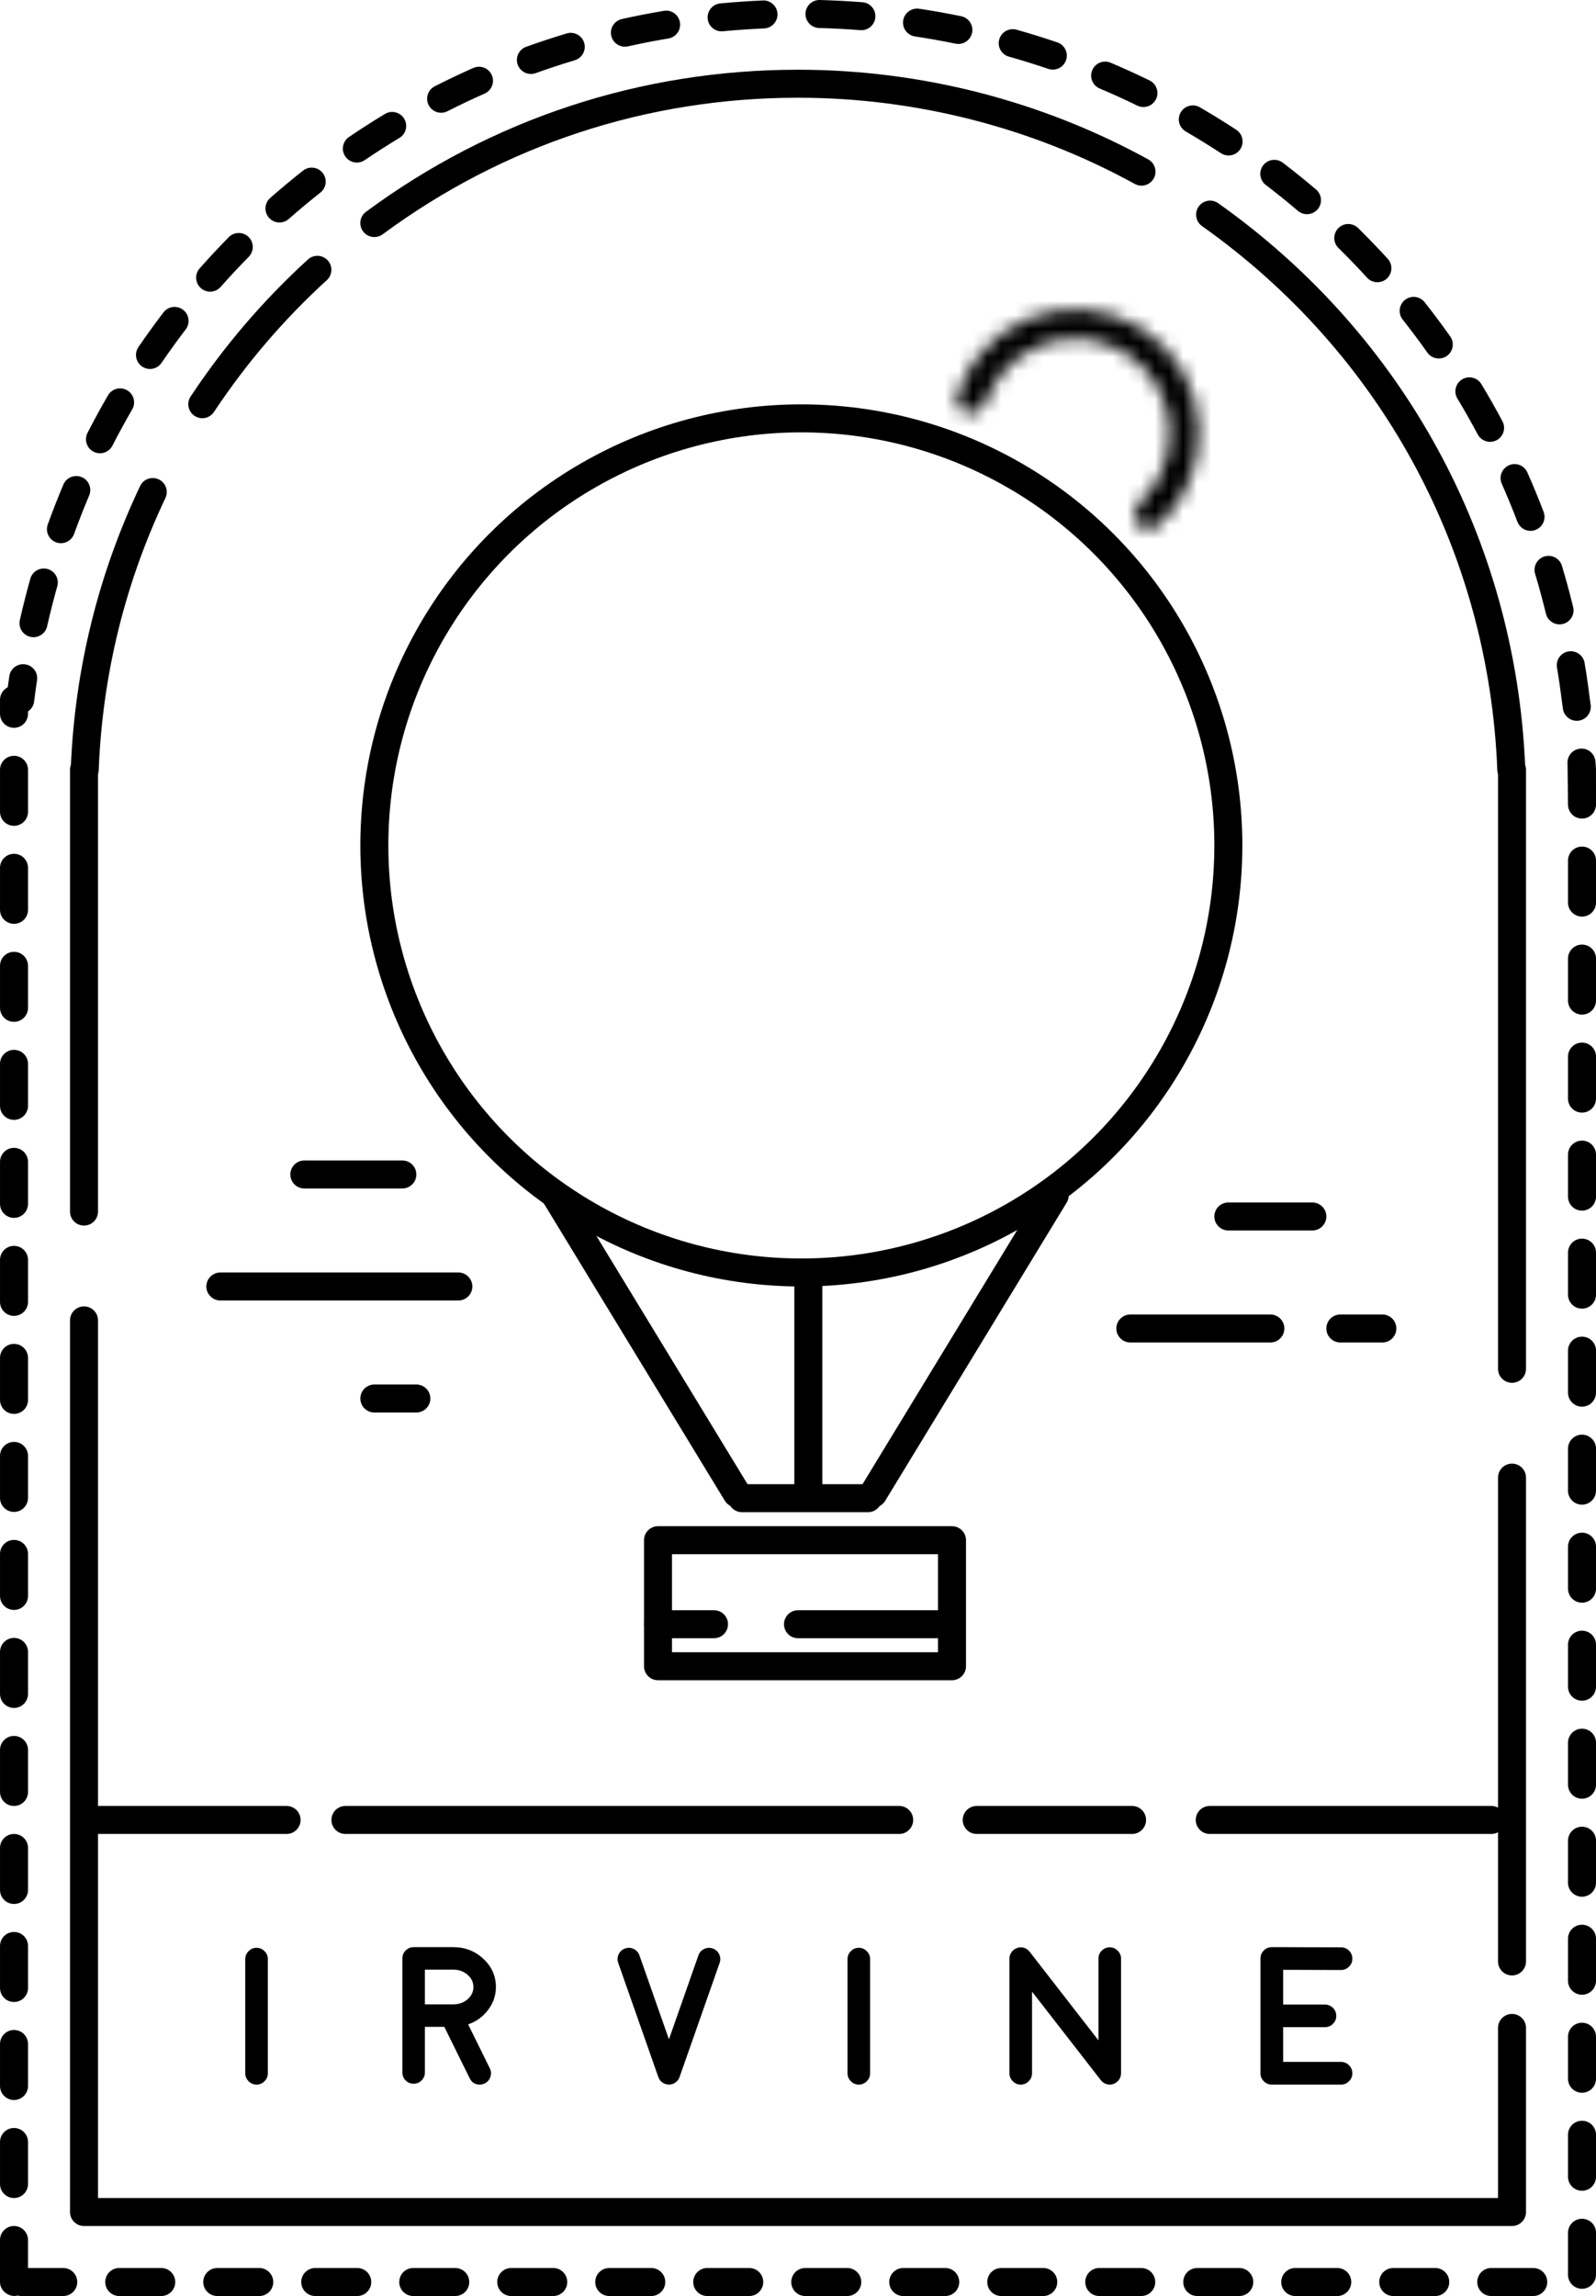 <svg width="114" height="164" viewBox="0 0 114 164" fill="none" xmlns="http://www.w3.org/2000/svg">
<path d="M109.518 163.979H106.518C105.965 163.979 105.518 163.532 105.518 162.979C105.518 162.426 105.965 161.979 106.518 161.979H109.518C110.071 161.979 110.518 162.426 110.518 162.979C110.518 163.532 110.071 163.979 109.518 163.979ZM102.518 163.979H99.518C98.965 163.979 98.518 163.532 98.518 162.979C98.518 162.426 98.965 161.979 99.518 161.979H102.518C103.071 161.979 103.518 162.426 103.518 162.979C103.518 163.532 103.071 163.979 102.518 163.979ZM95.518 163.979H92.518C91.965 163.979 91.518 163.532 91.518 162.979C91.518 162.426 91.965 161.979 92.518 161.979H95.518C96.071 161.979 96.518 162.426 96.518 162.979C96.518 163.532 96.071 163.979 95.518 163.979ZM88.518 163.979H85.518C84.965 163.979 84.518 163.532 84.518 162.979C84.518 162.426 84.965 161.979 85.518 161.979H88.518C89.071 161.979 89.518 162.426 89.518 162.979C89.518 163.532 89.071 163.979 88.518 163.979ZM81.518 163.979H78.518C77.965 163.979 77.518 163.532 77.518 162.979C77.518 162.426 77.965 161.979 78.518 161.979H81.518C82.071 161.979 82.518 162.426 82.518 162.979C82.518 163.532 82.071 163.979 81.518 163.979ZM74.518 163.979H71.518C70.965 163.979 70.518 163.532 70.518 162.979C70.518 162.426 70.965 161.979 71.518 161.979H74.518C75.071 161.979 75.518 162.426 75.518 162.979C75.518 163.532 75.071 163.979 74.518 163.979ZM67.518 163.979H64.518C63.965 163.979 63.518 163.532 63.518 162.979C63.518 162.426 63.965 161.979 64.518 161.979H67.518C68.071 161.979 68.518 162.426 68.518 162.979C68.518 163.532 68.071 163.979 67.518 163.979ZM60.518 163.979H57.518C56.965 163.979 56.518 163.532 56.518 162.979C56.518 162.426 56.965 161.979 57.518 161.979H60.518C61.071 161.979 61.518 162.426 61.518 162.979C61.518 163.532 61.071 163.979 60.518 163.979ZM53.518 163.979H50.518C49.965 163.979 49.518 163.532 49.518 162.979C49.518 162.426 49.965 161.979 50.518 161.979H53.518C54.071 161.979 54.518 162.426 54.518 162.979C54.518 163.532 54.071 163.979 53.518 163.979ZM46.518 163.979H43.518C42.965 163.979 42.518 163.532 42.518 162.979C42.518 162.426 42.965 161.979 43.518 161.979H46.518C47.071 161.979 47.518 162.426 47.518 162.979C47.518 163.532 47.071 163.979 46.518 163.979ZM39.518 163.979H36.518C35.965 163.979 35.518 163.532 35.518 162.979C35.518 162.426 35.965 161.979 36.518 161.979H39.518C40.071 161.979 40.518 162.426 40.518 162.979C40.518 163.532 40.071 163.979 39.518 163.979ZM32.518 163.979H29.518C28.965 163.979 28.518 163.532 28.518 162.979C28.518 162.426 28.965 161.979 29.518 161.979H32.518C33.071 161.979 33.518 162.426 33.518 162.979C33.518 163.532 33.071 163.979 32.518 163.979ZM25.518 163.979H22.518C21.965 163.979 21.518 163.532 21.518 162.979C21.518 162.426 21.965 161.979 22.518 161.979H25.518C26.071 161.979 26.518 162.426 26.518 162.979C26.518 163.532 26.071 163.979 25.518 163.979ZM18.518 163.979H15.518C14.965 163.979 14.518 163.532 14.518 162.979C14.518 162.426 14.965 161.979 15.518 161.979H18.518C19.071 161.979 19.518 162.426 19.518 162.979C19.518 163.532 19.071 163.979 18.518 163.979ZM11.518 163.979H8.518C7.965 163.979 7.518 163.532 7.518 162.979C7.518 162.426 7.965 161.979 8.518 161.979H11.518C12.071 161.979 12.518 162.426 12.518 162.979C12.518 163.532 12.071 163.979 11.518 163.979ZM4.518 163.979H1.518C1.428 163.979 1.342 163.967 1.259 163.945C0.666 164.107 0.001 163.622 0 162.979V159.979C0 159.426 0.447 158.979 1 158.979C1.553 158.979 2 159.426 2 159.979V161.979H4.518C5.071 161.979 5.518 162.426 5.518 162.979C5.518 163.532 5.071 163.979 4.518 163.979ZM113.001 163.462C112.448 163.462 112.001 163.015 112.001 162.462V159.462C112.001 158.909 112.448 158.462 113.001 158.462C113.554 158.462 114.001 158.909 114.001 159.462V162.462C114.001 163.014 113.553 163.462 113.001 163.462ZM1.001 156.979C0.448 156.979 0.001 156.532 0.001 155.979V152.979C0.001 152.426 0.448 151.979 1.001 151.979C1.554 151.979 2.001 152.426 2.001 152.979V155.979C2.001 156.532 1.553 156.979 1.001 156.979ZM113.001 156.462C112.448 156.462 112.001 156.015 112.001 155.462V152.462C112.001 151.909 112.448 151.462 113.001 151.462C113.554 151.462 114.001 151.909 114.001 152.462V155.462C114.001 156.014 113.553 156.462 113.001 156.462ZM1.001 149.979C0.448 149.979 0.001 149.532 0.001 148.979V145.979C0.001 145.426 0.448 144.979 1.001 144.979C1.554 144.979 2.001 145.426 2.001 145.979V148.979C2.001 149.532 1.553 149.979 1.001 149.979ZM113.001 149.462C112.448 149.462 112.001 149.015 112.001 148.462V145.462C112.001 144.909 112.448 144.462 113.001 144.462C113.554 144.462 114.001 144.909 114.001 145.462V148.462C114.001 149.014 113.553 149.462 113.001 149.462ZM1.001 142.979C0.448 142.979 0.001 142.532 0.001 141.979V138.979C0.001 138.426 0.448 137.979 1.001 137.979C1.554 137.979 2.001 138.426 2.001 138.979V141.979C2.001 142.532 1.553 142.979 1.001 142.979ZM113.001 142.462C112.448 142.462 112.001 142.015 112.001 141.462V138.462C112.001 137.909 112.448 137.462 113.001 137.462C113.554 137.462 114.001 137.909 114.001 138.462V141.462C114.001 142.014 113.553 142.462 113.001 142.462ZM1.001 135.979C0.448 135.979 0.001 135.532 0.001 134.979V131.979C0.001 131.426 0.448 130.979 1.001 130.979C1.554 130.979 2.001 131.426 2.001 131.979V134.979C2.001 135.532 1.553 135.979 1.001 135.979ZM113.001 135.462C112.448 135.462 112.001 135.015 112.001 134.462V131.462C112.001 130.909 112.448 130.462 113.001 130.462C113.554 130.462 114.001 130.909 114.001 131.462V134.462C114.001 135.014 113.553 135.462 113.001 135.462ZM1.001 128.979C0.448 128.979 0.001 128.532 0.001 127.979V124.979C0.001 124.426 0.448 123.979 1.001 123.979C1.554 123.979 2.001 124.426 2.001 124.979V127.979C2.001 128.532 1.553 128.979 1.001 128.979ZM113.001 128.462C112.448 128.462 112.001 128.015 112.001 127.462V124.462C112.001 123.909 112.448 123.462 113.001 123.462C113.554 123.462 114.001 123.909 114.001 124.462V127.462C114.001 128.014 113.553 128.462 113.001 128.462ZM1.001 121.979C0.448 121.979 0.001 121.532 0.001 120.979V117.979C0.001 117.426 0.448 116.979 1.001 116.979C1.554 116.979 2.001 117.426 2.001 117.979V120.979C2.001 121.532 1.553 121.979 1.001 121.979ZM113.001 121.462C112.448 121.462 112.001 121.015 112.001 120.462V117.462C112.001 116.909 112.448 116.462 113.001 116.462C113.554 116.462 114.001 116.909 114.001 117.462V120.462C114.001 121.014 113.553 121.462 113.001 121.462ZM1.001 114.979C0.448 114.979 0.001 114.532 0.001 113.979V110.979C0.001 110.426 0.448 109.979 1.001 109.979C1.554 109.979 2.001 110.426 2.001 110.979V113.979C2.001 114.532 1.553 114.979 1.001 114.979ZM113.001 114.462C112.448 114.462 112.001 114.015 112.001 113.462V110.462C112.001 109.909 112.448 109.462 113.001 109.462C113.554 109.462 114.001 109.909 114.001 110.462V113.462C114.001 114.014 113.553 114.462 113.001 114.462ZM1.001 107.979C0.448 107.979 0.001 107.532 0.001 106.979V103.979C0.001 103.426 0.448 102.979 1.001 102.979C1.554 102.979 2.001 103.426 2.001 103.979V106.979C2.001 107.532 1.553 107.979 1.001 107.979ZM113.001 107.462C112.448 107.462 112.001 107.015 112.001 106.462V103.462C112.001 102.909 112.448 102.462 113.001 102.462C113.554 102.462 114.001 102.909 114.001 103.462V106.462C114.001 107.014 113.553 107.462 113.001 107.462ZM1.001 100.979C0.448 100.979 0.001 100.532 0.001 99.979V96.979C0.001 96.426 0.448 95.979 1.001 95.979C1.554 95.979 2.001 96.426 2.001 96.979V99.979C2.001 100.532 1.553 100.979 1.001 100.979ZM113.001 100.462C112.448 100.462 112.001 100.015 112.001 99.462V96.462C112.001 95.909 112.448 95.462 113.001 95.462C113.554 95.462 114.001 95.909 114.001 96.462V99.462C114.001 100.014 113.553 100.462 113.001 100.462ZM1.001 93.979C0.448 93.979 0.001 93.532 0.001 92.979V89.979C0.001 89.426 0.448 88.979 1.001 88.979C1.554 88.979 2.001 89.426 2.001 89.979V92.979C2.001 93.532 1.553 93.979 1.001 93.979ZM113.001 93.462C112.448 93.462 112.001 93.015 112.001 92.462V89.462C112.001 88.909 112.448 88.462 113.001 88.462C113.554 88.462 114.001 88.909 114.001 89.462V92.462C114.001 93.014 113.553 93.462 113.001 93.462ZM1.001 86.979C0.448 86.979 0.001 86.532 0.001 85.979V82.979C0.001 82.426 0.448 81.979 1.001 81.979C1.554 81.979 2.001 82.426 2.001 82.979V85.979C2.001 86.532 1.553 86.979 1.001 86.979ZM113.001 86.462C112.448 86.462 112.001 86.015 112.001 85.462V82.462C112.001 81.909 112.448 81.462 113.001 81.462C113.554 81.462 114.001 81.909 114.001 82.462V85.462C114.001 86.014 113.553 86.462 113.001 86.462ZM1.001 79.979C0.448 79.979 0.001 79.532 0.001 78.979V75.979C0.001 75.426 0.448 74.979 1.001 74.979C1.554 74.979 2.001 75.426 2.001 75.979V78.979C2.001 79.532 1.553 79.979 1.001 79.979ZM113.001 79.462C112.448 79.462 112.001 79.015 112.001 78.462V75.462C112.001 74.909 112.448 74.462 113.001 74.462C113.554 74.462 114.001 74.909 114.001 75.462V78.462C114.001 79.014 113.553 79.462 113.001 79.462ZM1.001 72.979C0.448 72.979 0.001 72.532 0.001 71.979V68.979C0.001 68.426 0.448 67.979 1.001 67.979C1.554 67.979 2.001 68.426 2.001 68.979V71.979C2.001 72.532 1.553 72.979 1.001 72.979ZM113.001 72.462C112.448 72.462 112.001 72.015 112.001 71.462V68.462C112.001 67.909 112.448 67.462 113.001 67.462C113.554 67.462 114.001 67.909 114.001 68.462V71.462C114.001 72.014 113.553 72.462 113.001 72.462ZM1.001 65.979C0.448 65.979 0.001 65.532 0.001 64.979V61.979C0.001 61.426 0.448 60.979 1.001 60.979C1.554 60.979 2.001 61.426 2.001 61.979V64.979C2.001 65.532 1.553 65.979 1.001 65.979ZM113.001 65.462C112.448 65.462 112.001 65.015 112.001 64.462V61.462C112.001 60.909 112.448 60.462 113.001 60.462C113.554 60.462 114.001 60.909 114.001 61.462V64.462C114.001 65.014 113.553 65.462 113.001 65.462ZM1.001 58.979C0.448 58.979 0.001 58.532 0.001 57.979V54.979C0.001 54.426 0.448 53.979 1.001 53.979C1.554 53.979 2.001 54.426 2.001 54.979V57.979C2.001 58.532 1.553 58.979 1.001 58.979ZM113.001 58.462C112.448 58.462 112.001 58.015 112.001 57.462L111.966 54.537C111.925 53.986 112.339 53.507 112.89 53.467C113.44 53.417 113.919 53.839 113.96 54.391L113.998 54.907L114.001 57.463C114.001 58.014 113.553 58.462 113.001 58.462ZM1.001 51.979C0.448 51.979 0.001 51.532 0.001 50.979V49.979C0.001 49.588 0.226 49.25 0.552 49.085C0.589 48.817 0.627 48.552 0.668 48.285C0.751 47.74 1.25 47.364 1.808 47.448C2.354 47.531 2.729 48.041 2.645 48.588C2.569 49.09 2.499 49.594 2.437 50.101C2.401 50.399 2.236 50.653 2.001 50.81V50.979C2.001 51.532 1.553 51.979 1.001 51.979ZM112.626 51.478C112.134 51.478 111.705 51.115 111.636 50.614L111.568 50.115C111.466 49.288 111.348 48.478 111.213 47.676C111.121 47.131 111.488 46.615 112.033 46.524C112.577 46.436 113.094 46.8 113.185 47.344C113.325 48.176 113.447 49.013 113.551 49.857L113.618 50.343C113.692 50.89 113.309 51.395 112.763 51.47C112.717 51.475 112.671 51.478 112.626 51.478ZM2.394 45.507C2.321 45.507 2.248 45.499 2.173 45.483C1.634 45.362 1.296 44.827 1.417 44.288C1.638 43.309 1.89 42.314 2.166 41.33C2.315 40.798 2.867 40.49 3.399 40.638C3.931 40.787 4.241 41.34 4.091 41.871C3.823 42.822 3.58 43.783 3.367 44.727C3.264 45.192 2.851 45.507 2.394 45.507ZM111.394 44.592C110.944 44.592 110.535 44.285 110.423 43.828C110.191 42.873 109.931 41.917 109.652 40.985C109.494 40.456 109.794 39.899 110.323 39.74C110.853 39.583 111.41 39.882 111.568 40.411C111.857 41.376 112.126 42.366 112.367 43.355C112.498 43.891 112.169 44.432 111.632 44.563C111.552 44.584 111.472 44.592 111.394 44.592ZM4.353 38.795C4.241 38.795 4.125 38.776 4.014 38.735C3.494 38.547 3.225 37.975 3.412 37.456C3.752 36.512 4.128 35.554 4.527 34.608C4.742 34.099 5.33 33.862 5.838 34.077C6.347 34.292 6.584 34.879 6.369 35.388C5.983 36.3 5.622 37.224 5.293 38.134C5.147 38.542 4.762 38.795 4.353 38.795ZM109.323 37.913C108.92 37.913 108.54 37.668 108.388 37.268C108.04 36.355 107.664 35.441 107.27 34.551C107.046 34.046 107.274 33.455 107.779 33.232C108.286 33.005 108.875 33.237 109.098 33.741C109.507 34.663 109.898 35.611 110.257 36.557C110.453 37.074 110.195 37.651 109.678 37.847C109.561 37.892 109.441 37.913 109.323 37.913ZM7.14 32.372C6.987 32.372 6.831 32.337 6.685 32.262C6.194 32.011 5.999 31.408 6.251 30.916C6.716 30.007 7.209 29.104 7.715 28.234C7.993 27.755 8.606 27.595 9.082 27.873C9.56 28.15 9.722 28.763 9.443 29.24C8.956 30.079 8.48 30.95 8.03 31.828C7.854 32.173 7.504 32.372 7.14 32.372ZM106.435 31.555C106.077 31.555 105.731 31.363 105.551 31.025C105.098 30.172 104.61 29.312 104.1 28.466C103.815 27.992 103.967 27.378 104.44 27.093C104.915 26.806 105.528 26.96 105.813 27.433C106.341 28.31 106.847 29.203 107.317 30.085C107.577 30.573 107.391 31.179 106.904 31.438C106.754 31.518 106.593 31.555 106.435 31.555ZM10.713 26.352C10.519 26.352 10.322 26.295 10.151 26.178C9.695 25.866 9.577 25.244 9.888 24.788C10.458 23.952 11.06 23.119 11.675 22.312C12.008 21.874 12.634 21.787 13.076 22.124C13.515 22.459 13.599 23.086 13.264 23.525C12.67 24.304 12.09 25.108 11.539 25.915C11.346 26.2 11.032 26.352 10.713 26.352ZM102.771 25.604C102.457 25.604 102.148 25.457 101.953 25.18C101.391 24.384 100.799 23.591 100.192 22.824C99.849 22.39 99.922 21.762 100.356 21.42C100.791 21.076 101.418 21.15 101.76 21.584C102.39 22.38 103.004 23.202 103.587 24.028C103.905 24.479 103.798 25.103 103.346 25.422C103.172 25.545 102.97 25.604 102.771 25.604ZM15.01 20.83C14.775 20.83 14.538 20.747 14.348 20.579C13.934 20.214 13.895 19.582 14.261 19.168C14.932 18.409 15.632 17.658 16.343 16.936C16.732 16.543 17.363 16.539 17.758 16.925C18.151 17.313 18.155 17.946 17.769 18.34C17.082 19.036 16.407 19.761 15.759 20.492C15.562 20.715 15.287 20.83 15.01 20.83ZM98.385 20.157C98.114 20.157 97.843 20.047 97.646 19.831C96.997 19.118 96.31 18.405 95.604 17.711C95.21 17.323 95.205 16.69 95.592 16.297C95.978 15.901 96.613 15.898 97.006 16.285C97.737 17.005 98.45 17.744 99.124 18.483C99.496 18.891 99.467 19.524 99.059 19.896C98.867 20.071 98.626 20.157 98.385 20.157ZM19.962 15.89C19.685 15.89 19.409 15.776 19.211 15.551C18.847 15.136 18.887 14.504 19.301 14.139C20.062 13.47 20.85 12.813 21.646 12.186C22.081 11.845 22.709 11.919 23.05 12.352C23.392 12.786 23.318 13.414 22.884 13.756C22.116 14.361 21.356 14.995 20.623 15.641C20.432 15.808 20.197 15.89 19.962 15.89ZM93.356 15.297C93.127 15.297 92.896 15.219 92.708 15.059C91.957 14.419 91.187 13.798 90.415 13.21C89.977 12.876 89.892 12.248 90.226 11.809C90.561 11.371 91.187 11.286 91.628 11.62C92.427 12.229 93.227 12.874 94.005 13.536C94.425 13.894 94.476 14.525 94.118 14.946C93.92 15.178 93.638 15.297 93.356 15.297ZM25.491 11.61C25.171 11.61 24.856 11.457 24.663 11.172C24.352 10.716 24.472 10.094 24.929 9.783C25.768 9.213 26.633 8.659 27.498 8.138C27.969 7.851 28.585 8.005 28.87 8.479C29.155 8.952 29.003 9.567 28.529 9.851C27.695 10.354 26.861 10.887 26.051 11.437C25.88 11.554 25.684 11.61 25.491 11.61ZM87.755 11.105C87.567 11.105 87.376 11.052 87.207 10.941C86.397 10.409 85.554 9.888 84.7 9.393C84.222 9.116 84.059 8.503 84.337 8.026C84.615 7.549 85.227 7.386 85.704 7.663C86.589 8.178 87.464 8.718 88.305 9.269C88.767 9.572 88.895 10.192 88.592 10.654C88.399 10.947 88.08 11.105 87.755 11.105ZM31.51 8.054C31.146 8.054 30.794 7.855 30.618 7.508C30.367 7.016 30.562 6.413 31.055 6.163C31.96 5.702 32.886 5.262 33.809 4.853C34.319 4.631 34.906 4.859 35.128 5.364C35.35 5.869 35.122 6.46 34.617 6.683C33.727 7.076 32.835 7.5 31.963 7.944C31.817 8.019 31.662 8.054 31.51 8.054ZM81.673 7.645C81.527 7.645 81.376 7.613 81.235 7.543C80.352 7.112 79.449 6.701 78.55 6.321C78.041 6.106 77.804 5.519 78.019 5.01C78.234 4.502 78.821 4.263 79.33 4.479C80.261 4.873 81.197 5.298 82.112 5.746C82.608 5.988 82.814 6.587 82.572 7.083C82.399 7.439 82.043 7.645 81.673 7.645ZM37.921 5.283C37.511 5.283 37.127 5.029 36.98 4.621C36.793 4.101 37.063 3.529 37.584 3.342C38.527 3.003 39.503 2.682 40.481 2.387C41.009 2.23 41.567 2.53 41.727 3.057C41.885 3.586 41.586 4.144 41.057 4.303C40.112 4.587 39.17 4.897 38.259 5.225C38.147 5.264 38.033 5.283 37.921 5.283ZM75.201 4.973C75.094 4.973 74.985 4.956 74.879 4.919C73.955 4.605 73.01 4.311 72.067 4.046C71.535 3.897 71.225 3.344 71.375 2.813C71.525 2.282 72.077 1.973 72.608 2.121C73.586 2.395 74.566 2.701 75.523 3.027C76.046 3.205 76.326 3.773 76.147 4.296C76.006 4.712 75.617 4.973 75.201 4.973ZM44.636 3.335C44.178 3.335 43.765 3.019 43.661 2.553C43.54 2.014 43.88 1.48 44.419 1.36C45.402 1.14 46.41 0.944 47.415 0.775C47.959 0.677 48.475 1.05 48.566 1.596C48.657 2.14 48.29 2.656 47.745 2.747C46.776 2.909 45.804 3.1 44.854 3.31C44.782 3.327 44.709 3.335 44.636 3.335ZM68.454 3.139C68.388 3.139 68.319 3.132 68.252 3.118C67.288 2.92 66.313 2.747 65.353 2.602C64.806 2.519 64.43 2.01 64.512 1.464C64.595 0.918 65.105 0.548 65.65 0.623C66.646 0.773 67.657 0.953 68.655 1.158C69.196 1.269 69.545 1.798 69.433 2.339C69.336 2.813 68.919 3.139 68.454 3.139ZM51.543 2.239C51.033 2.239 50.598 1.851 50.549 1.335C50.496 0.785 50.9 0.297 51.448 0.244C52.458 0.147 53.481 0.076 54.492 0.033C55.031 0.004 55.511 0.437 55.534 0.989C55.557 1.541 55.13 2.008 54.578 2.031C53.602 2.073 52.613 2.141 51.64 2.234C51.606 2.238 51.574 2.239 51.543 2.239ZM61.529 2.157C61.503 2.157 61.476 2.156 61.45 2.154C60.474 2.077 59.484 2.025 58.508 2C57.956 1.985 57.521 1.525 57.534 0.974C57.549 0.431 57.993 0 58.533 0C58.543 0 58.552 0 58.56 0C59.572 0.027 60.596 0.081 61.606 0.16C62.157 0.204 62.568 0.685 62.525 1.235C62.484 1.759 62.046 2.157 61.529 2.157Z" fill="currentColor"/>
<path d="M108.001 141.083C107.448 141.083 107.001 140.636 107.001 140.083V105.531C107.001 104.978 107.448 104.531 108.001 104.531C108.554 104.531 109.001 104.978 109.001 105.531V140.083C109.001 140.635 108.553 141.083 108.001 141.083Z" fill="currentColor"/>
<path d="M108.001 158.979H6.001C5.448 158.979 5.001 158.532 5.001 157.979V94.302C5.001 93.749 5.448 93.302 6.001 93.302C6.554 93.302 7.001 93.749 7.001 94.302V156.979H107.001V144.833C107.001 144.28 107.448 143.833 108.001 143.833C108.554 143.833 109.001 144.28 109.001 144.833V157.979C109.001 158.532 108.553 158.979 108.001 158.979Z" fill="currentColor"/>
<path d="M6.001 87.529C5.448 87.529 5.001 87.082 5.001 86.529V54.979C5.001 54.854 5.023 54.735 5.065 54.625C5.376 47.67 7.038 40.973 10.008 34.712C10.244 34.214 10.839 34.002 11.34 34.237C11.839 34.473 12.052 35.07 11.815 35.569C8.917 41.678 7.313 48.222 7.05 55.018C7.046 55.114 7.029 55.206 7 55.294V86.528C7.001 87.082 6.553 87.529 6.001 87.529Z" fill="currentColor"/>
<path d="M14.45 29.869C14.261 29.869 14.069 29.815 13.899 29.703C13.438 29.398 13.312 28.778 13.617 28.317C15.992 24.727 18.811 21.435 21.996 18.531C22.403 18.16 23.037 18.187 23.409 18.596C23.781 19.004 23.752 19.637 23.344 20.009C20.281 22.801 17.57 25.968 15.285 29.42C15.093 29.712 14.774 29.869 14.45 29.869Z" fill="currentColor"/>
<path d="M26.738 16.93C26.431 16.93 26.129 16.789 25.932 16.525C25.604 16.081 25.699 15.455 26.142 15.126C35.126 8.488 45.797 4.98 57 4.98C65.748 4.98 74.398 7.195 82.016 11.384C82.5 11.65 82.677 12.258 82.411 12.741C82.145 13.225 81.536 13.401 81.054 13.136C73.731 9.109 65.413 6.98 57.001 6.98C46.229 6.98 35.969 10.353 27.332 16.736C27.152 16.867 26.944 16.93 26.738 16.93Z" fill="currentColor"/>
<path d="M108.001 98.758C107.448 98.758 107.001 98.311 107.001 97.758V55.281C106.972 55.198 106.954 55.109 106.951 55.017C106.347 39.38 98.658 25.212 85.857 16.145C85.407 15.826 85.3 15.202 85.619 14.75C85.939 14.299 86.562 14.193 87.014 14.512C100.244 23.884 108.224 38.497 108.938 54.642C108.979 54.746 109.001 54.86 109.001 54.978V97.757C109.001 98.311 108.553 98.758 108.001 98.758Z" fill="currentColor"/>
<path d="M106.522 130.979H86.411C85.858 130.979 85.411 130.532 85.411 129.979C85.411 129.426 85.858 128.979 86.411 128.979H106.522C107.075 128.979 107.522 129.426 107.522 129.979C107.522 130.532 107.075 130.979 106.522 130.979Z" fill="currentColor"/>
<path d="M80.862 130.979H69.766C69.213 130.979 68.766 130.532 68.766 129.979C68.766 129.426 69.213 128.979 69.766 128.979H80.862C81.415 128.979 81.862 129.426 81.862 129.979C81.862 130.532 81.415 130.979 80.862 130.979Z" fill="currentColor"/>
<path d="M64.227 130.979H24.674C24.121 130.979 23.674 130.532 23.674 129.979C23.674 129.426 24.121 128.979 24.674 128.979H64.227C64.78 128.979 65.227 129.426 65.227 129.979C65.227 130.532 64.78 130.979 64.227 130.979Z" fill="currentColor"/>
<path d="M20.469 130.979H6.296C5.743 130.979 5.296 130.532 5.296 129.979C5.296 129.426 5.743 128.979 6.296 128.979H20.469C21.022 128.979 21.469 129.426 21.469 129.979C21.469 130.532 21.022 130.979 20.469 130.979Z" fill="currentColor"/>
<path d="M18.325 148.879C18.548 148.879 18.737 148.799 18.892 148.64C19.052 148.485 19.132 148.296 19.132 148.072V139.917C19.132 139.694 19.052 139.505 18.892 139.35C18.737 139.19 18.548 139.11 18.325 139.11C18.102 139.11 17.913 139.19 17.758 139.35C17.598 139.505 17.518 139.694 17.518 139.917V148.072C17.518 148.296 17.598 148.485 17.758 148.64C17.913 148.799 18.102 148.879 18.325 148.879ZM30.349 143.151V140.669H32.373C32.769 140.669 33.109 140.79 33.391 141.031C33.674 141.273 33.815 141.567 33.815 141.913C33.815 142.246 33.681 142.533 33.412 142.775C33.138 143.012 32.81 143.137 32.428 143.151H30.349ZM35.422 141.913C35.422 141.125 35.123 140.453 34.526 139.897C33.934 139.341 33.216 139.063 32.373 139.063H29.543C29.324 139.063 29.135 139.142 28.975 139.302C28.82 139.457 28.743 139.646 28.743 139.869V148.018C28.743 148.236 28.82 148.426 28.975 148.585C29.135 148.74 29.324 148.818 29.543 148.818C29.766 148.818 29.955 148.74 30.11 148.585C30.27 148.426 30.349 148.236 30.349 148.018V144.757H31.737L33.549 148.428C33.694 148.729 33.934 148.879 34.266 148.879C34.389 148.879 34.508 148.852 34.622 148.797C34.822 148.697 34.957 148.542 35.025 148.332C35.098 148.123 35.087 147.92 34.991 147.724L33.439 144.579C34.027 144.374 34.501 144.03 34.861 143.547C35.235 143.059 35.422 142.515 35.422 141.913ZM50.912 139.158C50.702 139.085 50.497 139.097 50.297 139.193C50.096 139.288 49.959 139.441 49.886 139.651L47.781 145.646L45.675 139.651C45.603 139.441 45.466 139.288 45.265 139.193C45.065 139.097 44.86 139.085 44.65 139.158C44.441 139.231 44.288 139.368 44.192 139.568C44.096 139.769 44.085 139.974 44.158 140.184L47.022 148.339C47.022 148.339 47.022 148.341 47.022 148.346C47.036 148.378 47.052 148.412 47.07 148.448C47.075 148.457 47.079 148.464 47.084 148.469C47.102 148.501 47.12 148.53 47.138 148.558C47.138 148.562 47.143 148.569 47.152 148.578C47.17 148.601 47.191 148.624 47.214 148.647C47.227 148.66 47.234 148.665 47.234 148.66C47.257 148.688 47.284 148.71 47.316 148.729C47.316 148.729 47.318 148.731 47.323 148.735C47.328 148.74 47.33 148.742 47.33 148.742C47.357 148.761 47.385 148.776 47.412 148.79C47.425 148.795 47.432 148.797 47.432 148.797C47.46 148.811 47.487 148.822 47.514 148.831C47.533 148.84 47.537 148.843 47.528 148.838C47.551 148.847 47.581 148.854 47.617 148.859C47.653 148.868 47.665 148.87 47.651 148.865C47.697 148.874 47.74 148.879 47.781 148.879C47.822 148.879 47.865 148.874 47.911 148.865C47.897 148.87 47.909 148.868 47.945 148.859C47.981 148.854 48.011 148.847 48.034 148.838C48.025 148.843 48.029 148.84 48.048 148.831C48.075 148.822 48.102 148.811 48.13 148.797C48.13 148.797 48.134 148.795 48.143 148.79C48.175 148.776 48.205 148.761 48.232 148.742C48.25 148.729 48.255 148.724 48.246 148.729C48.278 148.706 48.305 148.683 48.328 148.66C48.323 148.665 48.328 148.66 48.342 148.647C48.364 148.624 48.387 148.601 48.41 148.578C48.428 148.555 48.433 148.549 48.424 148.558C48.442 148.53 48.46 148.501 48.478 148.469C48.483 148.464 48.487 148.457 48.492 148.448C48.51 148.412 48.526 148.378 48.54 148.346C48.54 148.341 48.54 148.339 48.54 148.339L51.404 140.184C51.477 139.974 51.466 139.769 51.37 139.568C51.274 139.368 51.121 139.231 50.912 139.158ZM61.343 148.879C61.567 148.879 61.756 148.799 61.911 148.64C62.07 148.485 62.15 148.296 62.15 148.072V139.917C62.15 139.694 62.07 139.505 61.911 139.35C61.756 139.19 61.567 139.11 61.343 139.11C61.12 139.11 60.931 139.19 60.776 139.35C60.617 139.505 60.537 139.694 60.537 139.917V148.072C60.537 148.296 60.617 148.485 60.776 148.64C60.931 148.799 61.12 148.879 61.343 148.879ZM78.638 148.571C78.652 148.59 78.668 148.608 78.686 148.626C78.686 148.631 78.686 148.633 78.686 148.633C78.691 148.637 78.693 148.64 78.693 148.64C78.711 148.658 78.732 148.676 78.755 148.694C78.759 148.699 78.768 148.706 78.782 148.715C78.8 148.729 78.816 148.74 78.83 148.749C78.834 148.754 78.844 148.761 78.857 148.77C78.871 148.774 78.887 148.781 78.905 148.79C78.914 148.799 78.923 148.804 78.932 148.804C78.946 148.813 78.964 148.82 78.987 148.824C79.001 148.833 79.01 148.838 79.014 148.838C79.028 148.843 79.046 148.847 79.069 148.852C79.092 148.861 79.101 148.863 79.096 148.859C79.115 148.863 79.138 148.868 79.165 148.872C79.183 148.877 79.188 148.877 79.178 148.872C79.21 148.877 79.24 148.879 79.267 148.879C79.304 148.879 79.343 148.877 79.383 148.872C79.397 148.868 79.404 148.865 79.404 148.865C79.445 148.861 79.484 148.852 79.52 148.838C79.511 148.843 79.516 148.84 79.534 148.831C79.57 148.818 79.607 148.802 79.643 148.783C79.643 148.783 79.646 148.783 79.65 148.783C79.682 148.765 79.716 148.742 79.753 148.715C79.757 148.71 79.76 148.708 79.76 148.708C79.778 148.694 79.78 148.692 79.766 148.701C79.775 148.697 79.787 148.688 79.8 148.674C79.819 148.66 79.828 148.651 79.828 148.647C79.832 148.647 79.842 148.637 79.855 148.619C79.869 148.606 79.878 148.596 79.883 148.592C79.883 148.592 79.889 148.583 79.903 148.565C79.917 148.546 79.926 148.533 79.93 148.524L79.951 148.503C79.96 148.485 79.967 148.471 79.971 148.462C79.971 148.462 79.978 148.451 79.992 148.428C80.001 148.405 80.006 148.394 80.006 148.394C80.01 148.385 80.015 148.371 80.019 148.353C80.028 148.334 80.033 148.323 80.033 148.318C80.037 148.314 80.042 148.3 80.047 148.277C80.051 148.255 80.053 148.243 80.053 148.243C80.058 148.234 80.06 148.22 80.06 148.202C80.065 148.184 80.067 148.17 80.067 148.161C80.067 148.157 80.067 148.145 80.067 148.127C80.072 148.109 80.074 148.095 80.074 148.086V139.883C80.074 139.66 79.994 139.47 79.835 139.316C79.68 139.156 79.491 139.076 79.267 139.076C79.044 139.076 78.853 139.156 78.693 139.316C78.538 139.47 78.461 139.66 78.461 139.883V145.721L73.546 139.391C73.441 139.254 73.306 139.161 73.142 139.11C72.974 139.06 72.81 139.065 72.65 139.124C72.486 139.179 72.354 139.277 72.254 139.418C72.153 139.555 72.103 139.71 72.103 139.883V148.072C72.103 148.296 72.183 148.485 72.343 148.64C72.498 148.799 72.687 148.879 72.91 148.879C73.133 148.879 73.322 148.799 73.477 148.64C73.637 148.485 73.717 148.296 73.717 148.072V142.241L78.632 148.565C78.632 148.569 78.632 148.571 78.632 148.571C78.632 148.571 78.634 148.571 78.638 148.571ZM91.654 147.259V144.777H94.635C94.858 144.777 95.049 144.7 95.209 144.545C95.368 144.386 95.448 144.194 95.448 143.971C95.448 143.748 95.368 143.556 95.209 143.397C95.049 143.242 94.858 143.164 94.635 143.164H91.654V140.683L95.783 140.696H95.79C96.013 140.696 96.202 140.617 96.357 140.457C96.517 140.302 96.596 140.113 96.596 139.89C96.596 139.666 96.519 139.475 96.364 139.316C96.204 139.156 96.013 139.076 95.79 139.076L90.847 139.063H90.841C90.617 139.063 90.428 139.142 90.273 139.302C90.114 139.457 90.034 139.648 90.034 139.876V148.072C90.034 148.296 90.114 148.485 90.273 148.64C90.428 148.799 90.617 148.879 90.841 148.879H95.79C96.013 148.879 96.202 148.799 96.357 148.64C96.517 148.485 96.596 148.296 96.596 148.072C96.596 147.849 96.517 147.658 96.357 147.498C96.202 147.339 96.013 147.259 95.79 147.259H91.654Z" fill="currentColor"/>
<circle cx="57.239" cy="60.379" r="30.5" stroke="currentColor" stroke-width="2"/>
<mask id="path-14-inside-1_1_2760" fill="white">
<path d="M69.137 29.505C68.567 29.398 68.186 28.847 68.359 28.294C68.688 27.246 69.209 26.266 69.9 25.405C70.811 24.27 71.987 23.377 73.326 22.805C74.664 22.233 76.122 22 77.572 22.127C79.021 22.254 80.417 22.736 81.636 23.531C82.855 24.326 83.859 25.409 84.559 26.685C85.259 27.96 85.634 29.389 85.65 30.844C85.666 32.299 85.323 33.736 84.651 35.026C84.141 36.006 83.454 36.879 82.628 37.602C82.192 37.983 81.534 37.856 81.206 37.378V37.378C80.879 36.9 81.008 36.252 81.43 35.855C81.979 35.337 82.439 34.731 82.789 34.057C83.302 33.073 83.563 31.977 83.551 30.867C83.539 29.757 83.253 28.668 82.719 27.695C82.185 26.722 81.419 25.895 80.489 25.289C79.56 24.683 78.495 24.315 77.389 24.218C76.283 24.122 75.171 24.299 74.15 24.735C73.13 25.171 72.232 25.852 71.538 26.718C71.063 27.31 70.693 27.976 70.441 28.686C70.247 29.232 69.706 29.612 69.137 29.505V29.505Z"/>
</mask>
<path d="M69.137 29.505C68.567 29.398 68.186 28.847 68.359 28.294C68.688 27.246 69.209 26.266 69.9 25.405C70.811 24.27 71.987 23.377 73.326 22.805C74.664 22.233 76.122 22 77.572 22.127C79.021 22.254 80.417 22.736 81.636 23.531C82.855 24.326 83.859 25.409 84.559 26.685C85.259 27.96 85.634 29.389 85.65 30.844C85.666 32.299 85.323 33.736 84.651 35.026C84.141 36.006 83.454 36.879 82.628 37.602C82.192 37.983 81.534 37.856 81.206 37.378V37.378C80.879 36.9 81.008 36.252 81.43 35.855C81.979 35.337 82.439 34.731 82.789 34.057C83.302 33.073 83.563 31.977 83.551 30.867C83.539 29.757 83.253 28.668 82.719 27.695C82.185 26.722 81.419 25.895 80.489 25.289C79.56 24.683 78.495 24.315 77.389 24.218C76.283 24.122 75.171 24.299 74.15 24.735C73.13 25.171 72.232 25.852 71.538 26.718C71.063 27.31 70.693 27.976 70.441 28.686C70.247 29.232 69.706 29.612 69.137 29.505V29.505Z" fill="currentColor" stroke="currentColor" stroke-width="4" mask="url(#path-14-inside-1_1_2760)"/>
<line x1="75.334" y1="85.374" x2="62.374" y2="106.666" stroke="currentColor" stroke-width="2" stroke-linecap="round"/>
<line x1="1" y1="-1" x2="25.926" y2="-1" transform="matrix(0.52 0.854 0.854 -0.52 40 84)" stroke="currentColor" stroke-width="2" stroke-linecap="round"/>
<line x1="53" y1="107" x2="62" y2="107" stroke="currentColor" stroke-width="2" stroke-linecap="round"/>
<rect x="47" y="110" width="21" height="9" stroke="currentColor" stroke-width="2" stroke-linejoin="round"/>
<line x1="67" y1="116" x2="57" y2="116" stroke="currentColor" stroke-width="2" stroke-linecap="round"/>
<line x1="51" y1="116" x2="47" y2="116" stroke="currentColor" stroke-width="2" stroke-linecap="round"/>
<line x1="32.739" y1="91.879" x2="15.739" y2="91.879" stroke="currentColor" stroke-width="2" stroke-linecap="round"/>
<line x1="90.739" y1="94.879" x2="80.739" y2="94.879" stroke="currentColor" stroke-width="2" stroke-linecap="round"/>
<line x1="93.739" y1="86.879" x2="87.739" y2="86.879" stroke="currentColor" stroke-width="2" stroke-linecap="round"/>
<line x1="98.739" y1="94.879" x2="95.739" y2="94.879" stroke="currentColor" stroke-width="2" stroke-linecap="round"/>
<line x1="29.739" y1="99.879" x2="26.739" y2="99.879" stroke="currentColor" stroke-width="2" stroke-linecap="round"/>
<line x1="28.739" y1="83.879" x2="21.739" y2="83.879" stroke="currentColor" stroke-width="2" stroke-linecap="round"/>
<line x1="57.739" y1="91.879" x2="57.739" y2="106.879" stroke="currentColor" stroke-width="2" stroke-linecap="round"/>
</svg>
